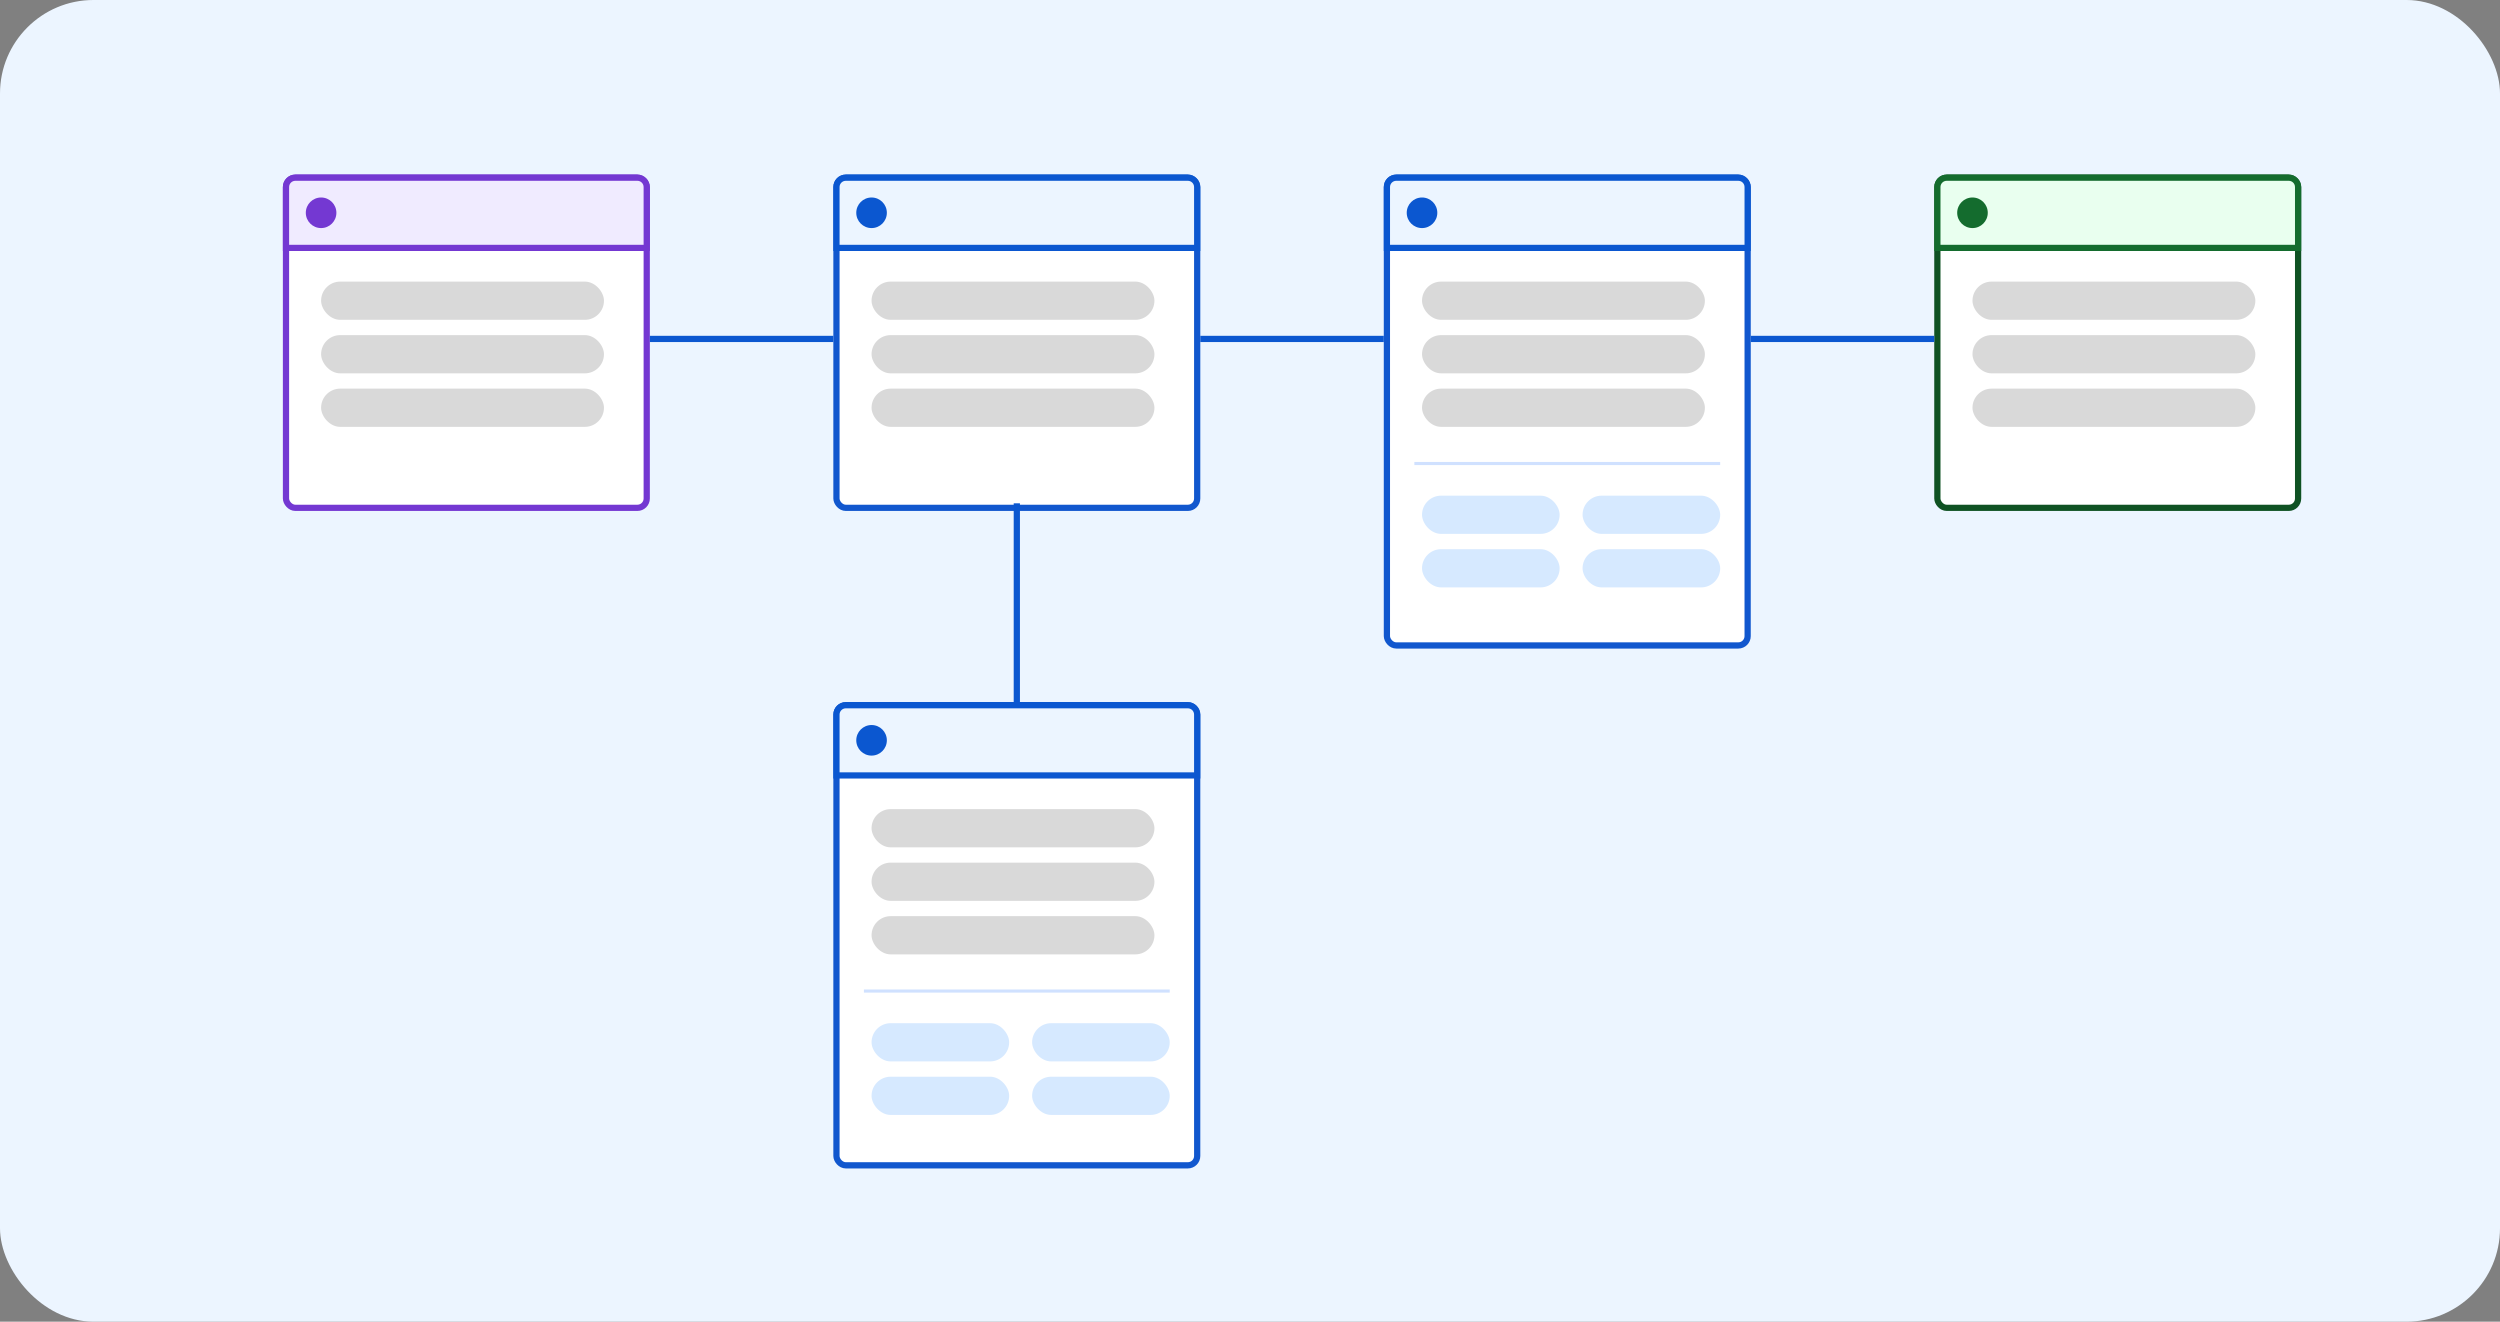 <svg width="401" height="212" viewBox="0 0 401 212" fill="none" xmlns="http://www.w3.org/2000/svg">
<rect x="0" y="0" width="401" height="212" fill="#808080" stroke="none"/>
<rect width="401" height="212" rx="15" fill="#ECF5FF"/>
<rect x="45.873" y="28.5" width="57.862" height="52.957" rx="1.5" fill="white" stroke="#7438D2"/>
<path d="M47.373 28.5H102.235C103.064 28.5 103.735 29.172 103.735 30V39.763H45.873V30C45.873 29.172 46.545 28.5 47.373 28.5Z" fill="#F0EBFF" stroke="#7438D2"/>
<rect x="134.167" y="28.5" width="57.862" height="52.957" rx="1.5" fill="white" stroke="#1157CE"/>
<path d="M135.667 28.5H190.529C191.357 28.5 192.029 29.172 192.029 30V39.763H134.167V30C134.167 29.172 134.838 28.5 135.667 28.5Z" fill="#ECF5FF" stroke="#0B57D0"/>
<rect x="222.46" y="28.5" width="57.862" height="75.031" rx="1.5" fill="white" stroke="#1157CE"/>
<path d="M223.96 28.5H278.823C279.651 28.5 280.323 29.172 280.323 30V39.763H222.46V30C222.46 29.172 223.132 28.5 223.96 28.5Z" fill="#ECF5FF" stroke="#0B57D0"/>
<rect x="134.167" y="113.115" width="57.862" height="73.804" rx="1.5" fill="white" stroke="#1157CE"/>
<path d="M135.667 113.115H190.529C191.357 113.115 192.029 113.786 192.029 114.615V124.377H134.167V114.615C134.167 113.786 134.838 113.115 135.667 113.115Z" fill="#ECF5FF" stroke="#0B57D0"/>
<rect x="310.754" y="28.5" width="57.862" height="52.957" rx="1.5" fill="white" stroke="#0F5223"/>
<path d="M312.254 28.5H367.116C367.945 28.5 368.616 29.172 368.616 30V39.763H310.754V30C310.754 29.172 311.425 28.5 312.254 28.5Z" fill="#E9FFEF" stroke="#146C2E"/>
<path d="M104.235 54.365H133.667" stroke="#0B57D0"/>
<path d="M163.098 80.731L163.098 112.615" stroke="#0B57D0"/>
<path d="M192.529 54.365H221.96" stroke="#0B57D0"/>
<path d="M280.822 54.365H310.253" stroke="#0B57D0"/>
<circle cx="51.504" cy="34.131" r="2.453" fill="#7438D2"/>
<circle cx="139.798" cy="34.131" r="2.453" fill="#0B57D0"/>
<circle cx="228.092" cy="34.131" r="2.453" fill="#0B57D0"/>
<circle cx="316.385" cy="34.131" r="2.453" fill="#146C2E"/>
<circle cx="139.798" cy="118.746" r="2.453" fill="#0B57D0"/>
<rect x="51.504" y="45.168" width="45.373" height="6.131" rx="3.066" fill="#D9D9D9"/>
<rect x="139.798" y="45.168" width="45.373" height="6.131" rx="3.066" fill="#D9D9D9"/>
<rect x="228.092" y="45.168" width="45.373" height="6.131" rx="3.066" fill="#D9D9D9"/>
<rect x="139.798" y="129.783" width="45.373" height="6.131" rx="3.066" fill="#D9D9D9"/>
<rect x="316.386" y="45.168" width="45.373" height="6.131" rx="3.066" fill="#D9D9D9"/>
<rect x="51.504" y="53.752" width="45.373" height="6.131" rx="3.066" fill="#D9D9D9"/>
<rect x="139.798" y="53.752" width="45.373" height="6.131" rx="3.066" fill="#D9D9D9"/>
<rect x="228.092" y="53.752" width="45.373" height="6.131" rx="3.066" fill="#D9D9D9"/>
<rect x="139.798" y="138.367" width="45.373" height="6.131" rx="3.066" fill="#D9D9D9"/>
<rect x="228.092" y="79.504" width="22.073" height="6.131" rx="3.066" fill="#D6E9FF"/>
<rect x="139.798" y="164.119" width="22.073" height="6.131" rx="3.066" fill="#D6E9FF"/>
<rect x="228.092" y="88.088" width="22.073" height="6.131" rx="3.066" fill="#D6E9FF"/>
<rect x="139.798" y="172.703" width="22.073" height="6.131" rx="3.066" fill="#D6E9FF"/>
<rect x="253.844" y="79.504" width="22.073" height="6.131" rx="3.066" fill="#D6E9FF"/>
<rect x="165.55" y="164.119" width="22.073" height="6.131" rx="3.066" fill="#D6E9FF"/>
<rect x="253.844" y="88.088" width="22.073" height="6.131" rx="3.066" fill="#D6E9FF"/>
<rect x="165.55" y="172.703" width="22.073" height="6.131" rx="3.066" fill="#D6E9FF"/>
<rect x="316.386" y="53.752" width="45.373" height="6.131" rx="3.066" fill="#D9D9D9"/>
<rect x="51.504" y="62.336" width="45.373" height="6.131" rx="3.066" fill="#D9D9D9"/>
<rect x="139.798" y="62.336" width="45.373" height="6.131" rx="3.066" fill="#D9D9D9"/>
<rect x="228.092" y="62.336" width="45.373" height="6.131" rx="3.066" fill="#D9D9D9"/>
<rect x="139.798" y="146.951" width="45.373" height="6.131" rx="3.066" fill="#D9D9D9"/>
<rect x="316.386" y="62.336" width="45.373" height="6.131" rx="3.066" fill="#D9D9D9"/>
<line x1="226.865" y1="74.349" x2="275.917" y2="74.349" stroke="#D0E1FF" stroke-width="0.5"/>
<line x1="138.572" y1="158.964" x2="187.624" y2="158.964" stroke="#D0E1FF" stroke-width="0.5"/>
</svg>

